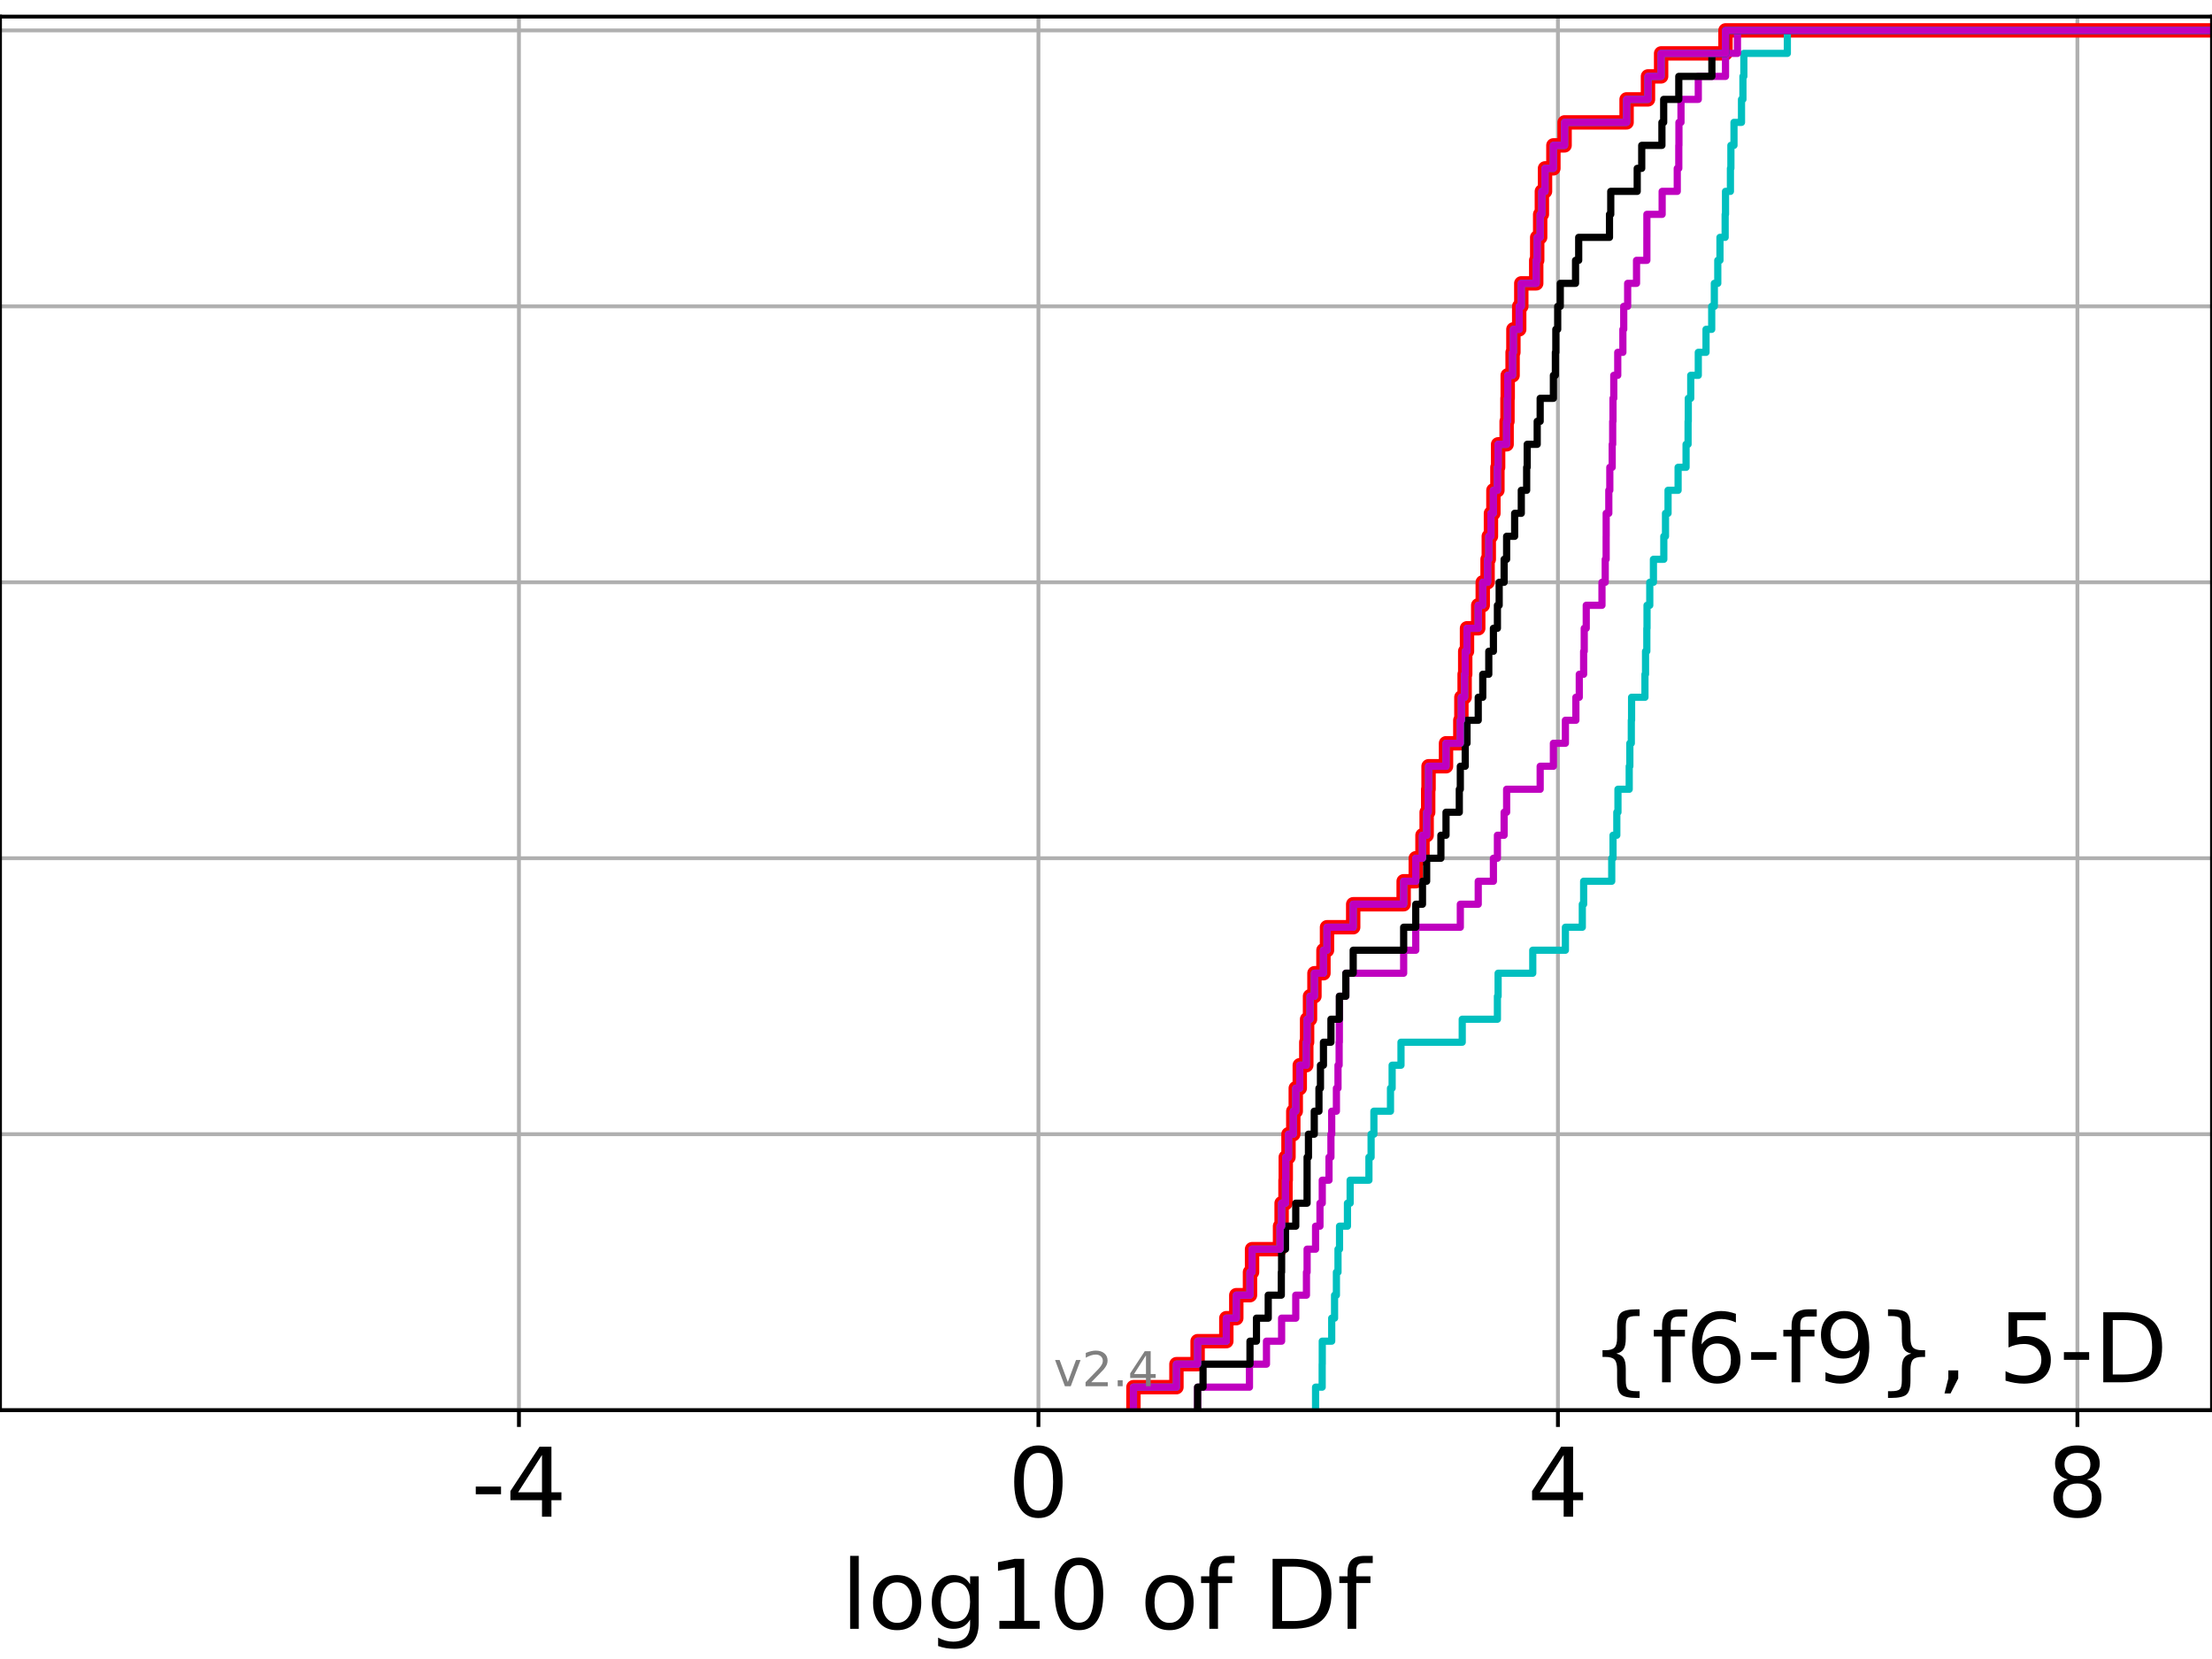 <?xml version="1.0" encoding="utf-8" standalone="no"?>
<!DOCTYPE svg PUBLIC "-//W3C//DTD SVG 1.1//EN"
  "http://www.w3.org/Graphics/SVG/1.1/DTD/svg11.dtd">
<!-- Created with matplotlib (https://matplotlib.org/) -->
<svg height="345.6pt" version="1.1" viewBox="0 0 460.8 345.6" width="460.8pt" xmlns="http://www.w3.org/2000/svg" xmlns:xlink="http://www.w3.org/1999/xlink">
 <defs>
  <style type="text/css">
*{stroke-linecap:butt;stroke-linejoin:round;}
  </style>
 </defs>
 <g id="figure_1">
  <g id="patch_1">
   <path d="M 0 345.6 
L 460.8 345.6 
L 460.8 0 
L 0 0 
z
" style="fill:#ffffff;"/>
  </g>
  <g id="axes_1">
   <g id="patch_2">
    <path d="M 0 293.76 
L 460.8 293.76 
L 460.8 3.456 
L 0 3.456 
z
" style="fill:#ffffff;"/>
   </g>
   <g id="matplotlib.axis_1">
    <g id="xtick_1">
     <g id="line2d_1">
      <path clip-path="url(#pdb1772f0e7)" d="M 108.103 293.76 
L 108.103 3.456 
" style="fill:none;stroke:#b0b0b0;stroke-linecap:square;stroke-width:0.8;"/>
     </g>
     <g id="line2d_2">
      <defs>
       <path d="M 0 0 
L 0 3.5 
" id="m892c83a0f8" style="stroke:#000000;stroke-width:0.8;"/>
      </defs>
      <g>
       <use style="stroke:#000000;stroke-width:0.8;" x="108.103" xlink:href="#m892c83a0f8" y="293.76"/>
      </g>
     </g>
     <g id="text_1">
      <!-- -4 -->
      <defs>
       <path d="M 4.891 31.391 
L 31.203 31.391 
L 31.203 23.391 
L 4.891 23.391 
z
" id="DejaVuSans-45"/>
       <path d="M 37.797 64.312 
L 12.891 25.391 
L 37.797 25.391 
z
M 35.203 72.906 
L 47.609 72.906 
L 47.609 25.391 
L 58.016 25.391 
L 58.016 17.188 
L 47.609 17.188 
L 47.609 0 
L 37.797 0 
L 37.797 17.188 
L 4.891 17.188 
L 4.891 26.703 
z
" id="DejaVuSans-52"/>
      </defs>
      <g transform="translate(98.133 315.957)scale(0.2 -0.2)">
       <use xlink:href="#DejaVuSans-45"/>
       <use x="36.084" xlink:href="#DejaVuSans-52"/>
      </g>
     </g>
    </g>
    <g id="xtick_2">
     <g id="line2d_3">
      <path clip-path="url(#pdb1772f0e7)" d="M 216.324 293.76 
L 216.324 3.456 
" style="fill:none;stroke:#b0b0b0;stroke-linecap:square;stroke-width:0.8;"/>
     </g>
     <g id="line2d_4">
      <g>
       <use style="stroke:#000000;stroke-width:0.8;" x="216.324" xlink:href="#m892c83a0f8" y="293.76"/>
      </g>
     </g>
     <g id="text_2">
      <!-- 0 -->
      <defs>
       <path d="M 31.781 66.406 
Q 24.172 66.406 20.328 58.906 
Q 16.5 51.422 16.5 36.375 
Q 16.5 21.391 20.328 13.891 
Q 24.172 6.391 31.781 6.391 
Q 39.453 6.391 43.281 13.891 
Q 47.125 21.391 47.125 36.375 
Q 47.125 51.422 43.281 58.906 
Q 39.453 66.406 31.781 66.406 
z
M 31.781 74.219 
Q 44.047 74.219 50.516 64.516 
Q 56.984 54.828 56.984 36.375 
Q 56.984 17.969 50.516 8.266 
Q 44.047 -1.422 31.781 -1.422 
Q 19.531 -1.422 13.062 8.266 
Q 6.594 17.969 6.594 36.375 
Q 6.594 54.828 13.062 64.516 
Q 19.531 74.219 31.781 74.219 
z
" id="DejaVuSans-48"/>
      </defs>
      <g transform="translate(209.961 315.957)scale(0.2 -0.2)">
       <use xlink:href="#DejaVuSans-48"/>
      </g>
     </g>
    </g>
    <g id="xtick_3">
     <g id="line2d_5">
      <path clip-path="url(#pdb1772f0e7)" d="M 324.544 293.76 
L 324.544 3.456 
" style="fill:none;stroke:#b0b0b0;stroke-linecap:square;stroke-width:0.8;"/>
     </g>
     <g id="line2d_6">
      <g>
       <use style="stroke:#000000;stroke-width:0.8;" x="324.544" xlink:href="#m892c83a0f8" y="293.76"/>
      </g>
     </g>
     <g id="text_3">
      <!-- 4 -->
      <g transform="translate(318.182 315.957)scale(0.2 -0.2)">
       <use xlink:href="#DejaVuSans-52"/>
      </g>
     </g>
    </g>
    <g id="xtick_4">
     <g id="line2d_7">
      <path clip-path="url(#pdb1772f0e7)" d="M 432.764 293.76 
L 432.764 3.456 
" style="fill:none;stroke:#b0b0b0;stroke-linecap:square;stroke-width:0.8;"/>
     </g>
     <g id="line2d_8">
      <g>
       <use style="stroke:#000000;stroke-width:0.8;" x="432.764" xlink:href="#m892c83a0f8" y="293.76"/>
      </g>
     </g>
     <g id="text_4">
      <!-- 8 -->
      <defs>
       <path d="M 31.781 34.625 
Q 24.75 34.625 20.719 30.859 
Q 16.703 27.094 16.703 20.516 
Q 16.703 13.922 20.719 10.156 
Q 24.75 6.391 31.781 6.391 
Q 38.812 6.391 42.859 10.172 
Q 46.922 13.969 46.922 20.516 
Q 46.922 27.094 42.891 30.859 
Q 38.875 34.625 31.781 34.625 
z
M 21.922 38.812 
Q 15.578 40.375 12.031 44.719 
Q 8.5 49.078 8.5 55.328 
Q 8.5 64.062 14.719 69.141 
Q 20.953 74.219 31.781 74.219 
Q 42.672 74.219 48.875 69.141 
Q 55.078 64.062 55.078 55.328 
Q 55.078 49.078 51.531 44.719 
Q 48 40.375 41.703 38.812 
Q 48.828 37.156 52.797 32.312 
Q 56.781 27.484 56.781 20.516 
Q 56.781 9.906 50.312 4.234 
Q 43.844 -1.422 31.781 -1.422 
Q 19.734 -1.422 13.25 4.234 
Q 6.781 9.906 6.781 20.516 
Q 6.781 27.484 10.781 32.312 
Q 14.797 37.156 21.922 38.812 
z
M 18.312 54.391 
Q 18.312 48.734 21.844 45.562 
Q 25.391 42.391 31.781 42.391 
Q 38.141 42.391 41.719 45.562 
Q 45.312 48.734 45.312 54.391 
Q 45.312 60.062 41.719 63.234 
Q 38.141 66.406 31.781 66.406 
Q 25.391 66.406 21.844 63.234 
Q 18.312 60.062 18.312 54.391 
z
" id="DejaVuSans-56"/>
      </defs>
      <g transform="translate(426.402 315.957)scale(0.2 -0.2)">
       <use xlink:href="#DejaVuSans-56"/>
      </g>
     </g>
    </g>
    <g id="text_5">
     <!-- log10 of Df -->
     <defs>
      <path d="M 9.422 75.984 
L 18.406 75.984 
L 18.406 0 
L 9.422 0 
z
" id="DejaVuSans-108"/>
      <path d="M 30.609 48.391 
Q 23.391 48.391 19.188 42.75 
Q 14.984 37.109 14.984 27.297 
Q 14.984 17.484 19.156 11.844 
Q 23.344 6.203 30.609 6.203 
Q 37.797 6.203 41.984 11.859 
Q 46.188 17.531 46.188 27.297 
Q 46.188 37.016 41.984 42.703 
Q 37.797 48.391 30.609 48.391 
z
M 30.609 56 
Q 42.328 56 49.016 48.375 
Q 55.719 40.766 55.719 27.297 
Q 55.719 13.875 49.016 6.219 
Q 42.328 -1.422 30.609 -1.422 
Q 18.844 -1.422 12.172 6.219 
Q 5.516 13.875 5.516 27.297 
Q 5.516 40.766 12.172 48.375 
Q 18.844 56 30.609 56 
z
" id="DejaVuSans-111"/>
      <path d="M 45.406 27.984 
Q 45.406 37.75 41.375 43.109 
Q 37.359 48.484 30.078 48.484 
Q 22.859 48.484 18.828 43.109 
Q 14.797 37.75 14.797 27.984 
Q 14.797 18.266 18.828 12.891 
Q 22.859 7.516 30.078 7.516 
Q 37.359 7.516 41.375 12.891 
Q 45.406 18.266 45.406 27.984 
z
M 54.391 6.781 
Q 54.391 -7.172 48.188 -13.984 
Q 42 -20.797 29.203 -20.797 
Q 24.469 -20.797 20.266 -20.094 
Q 16.062 -19.391 12.109 -17.922 
L 12.109 -9.188 
Q 16.062 -11.328 19.922 -12.344 
Q 23.781 -13.375 27.781 -13.375 
Q 36.625 -13.375 41.016 -8.766 
Q 45.406 -4.156 45.406 5.172 
L 45.406 9.625 
Q 42.625 4.781 38.281 2.391 
Q 33.938 0 27.875 0 
Q 17.828 0 11.672 7.656 
Q 5.516 15.328 5.516 27.984 
Q 5.516 40.672 11.672 48.328 
Q 17.828 56 27.875 56 
Q 33.938 56 38.281 53.609 
Q 42.625 51.219 45.406 46.391 
L 45.406 54.688 
L 54.391 54.688 
z
" id="DejaVuSans-103"/>
      <path d="M 12.406 8.297 
L 28.516 8.297 
L 28.516 63.922 
L 10.984 60.406 
L 10.984 69.391 
L 28.422 72.906 
L 38.281 72.906 
L 38.281 8.297 
L 54.391 8.297 
L 54.391 0 
L 12.406 0 
z
" id="DejaVuSans-49"/>
      <path id="DejaVuSans-32"/>
      <path d="M 37.109 75.984 
L 37.109 68.5 
L 28.516 68.5 
Q 23.688 68.5 21.797 66.547 
Q 19.922 64.594 19.922 59.516 
L 19.922 54.688 
L 34.719 54.688 
L 34.719 47.703 
L 19.922 47.703 
L 19.922 0 
L 10.891 0 
L 10.891 47.703 
L 2.297 47.703 
L 2.297 54.688 
L 10.891 54.688 
L 10.891 58.5 
Q 10.891 67.625 15.141 71.797 
Q 19.391 75.984 28.609 75.984 
z
" id="DejaVuSans-102"/>
      <path d="M 19.672 64.797 
L 19.672 8.109 
L 31.594 8.109 
Q 46.688 8.109 53.688 14.938 
Q 60.688 21.781 60.688 36.531 
Q 60.688 51.172 53.688 57.984 
Q 46.688 64.797 31.594 64.797 
z
M 9.812 72.906 
L 30.078 72.906 
Q 51.266 72.906 61.172 64.094 
Q 71.094 55.281 71.094 36.531 
Q 71.094 17.672 61.125 8.828 
Q 51.172 0 30.078 0 
L 9.812 0 
z
" id="DejaVuSans-68"/>
     </defs>
     <g transform="translate(175.214 339.313)scale(0.2 -0.2)">
      <use xlink:href="#DejaVuSans-108"/>
      <use x="27.783" xlink:href="#DejaVuSans-111"/>
      <use x="88.965" xlink:href="#DejaVuSans-103"/>
      <use x="152.441" xlink:href="#DejaVuSans-49"/>
      <use x="216.064" xlink:href="#DejaVuSans-48"/>
      <use x="279.688" xlink:href="#DejaVuSans-32"/>
      <use x="311.475" xlink:href="#DejaVuSans-111"/>
      <use x="372.656" xlink:href="#DejaVuSans-102"/>
      <use x="407.861" xlink:href="#DejaVuSans-32"/>
      <use x="439.648" xlink:href="#DejaVuSans-68"/>
      <use x="516.65" xlink:href="#DejaVuSans-102"/>
     </g>
    </g>
   </g>
   <g id="matplotlib.axis_2">
    <g id="ytick_1">
     <g id="line2d_9">
      <path clip-path="url(#pdb1772f0e7)" d="M 0 293.76 
L 460.8 293.76 
" style="fill:none;stroke:#b0b0b0;stroke-linecap:square;stroke-width:0.8;"/>
     </g>
     <g id="line2d_10">
      <defs>
       <path d="M 0 0 
L -3.5 0 
" id="m802acc3b23" style="stroke:#000000;stroke-width:0.8;"/>
      </defs>
      <g>
       <use style="stroke:#000000;stroke-width:0.8;" x="0" xlink:href="#m802acc3b23" y="293.76"/>
      </g>
     </g>
    </g>
    <g id="ytick_2">
     <g id="line2d_11">
      <path clip-path="url(#pdb1772f0e7)" d="M 0 236.274 
L 460.8 236.274 
" style="fill:none;stroke:#b0b0b0;stroke-linecap:square;stroke-width:0.8;"/>
     </g>
     <g id="line2d_12">
      <g>
       <use style="stroke:#000000;stroke-width:0.8;" x="0" xlink:href="#m802acc3b23" y="236.274"/>
      </g>
     </g>
    </g>
    <g id="ytick_3">
     <g id="line2d_13">
      <path clip-path="url(#pdb1772f0e7)" d="M 0 178.788 
L 460.8 178.788 
" style="fill:none;stroke:#b0b0b0;stroke-linecap:square;stroke-width:0.8;"/>
     </g>
     <g id="line2d_14">
      <g>
       <use style="stroke:#000000;stroke-width:0.8;" x="0" xlink:href="#m802acc3b23" y="178.788"/>
      </g>
     </g>
    </g>
    <g id="ytick_4">
     <g id="line2d_15">
      <path clip-path="url(#pdb1772f0e7)" d="M 0 121.302 
L 460.8 121.302 
" style="fill:none;stroke:#b0b0b0;stroke-linecap:square;stroke-width:0.8;"/>
     </g>
     <g id="line2d_16">
      <g>
       <use style="stroke:#000000;stroke-width:0.8;" x="0" xlink:href="#m802acc3b23" y="121.302"/>
      </g>
     </g>
    </g>
    <g id="ytick_5">
     <g id="line2d_17">
      <path clip-path="url(#pdb1772f0e7)" d="M 0 63.816 
L 460.8 63.816 
" style="fill:none;stroke:#b0b0b0;stroke-linecap:square;stroke-width:0.8;"/>
     </g>
     <g id="line2d_18">
      <g>
       <use style="stroke:#000000;stroke-width:0.8;" x="0" xlink:href="#m802acc3b23" y="63.816"/>
      </g>
     </g>
    </g>
    <g id="ytick_6">
     <g id="line2d_19">
      <path clip-path="url(#pdb1772f0e7)" d="M 0 6.33 
L 460.8 6.33 
" style="fill:none;stroke:#b0b0b0;stroke-linecap:square;stroke-width:0.8;"/>
     </g>
     <g id="line2d_20">
      <g>
       <use style="stroke:#000000;stroke-width:0.8;" x="0" xlink:href="#m802acc3b23" y="6.33"/>
      </g>
     </g>
    </g>
   </g>
   <g id="line2d_21">
    <path clip-path="url(#pdb1772f0e7)" d="M 236.116 293.76 
L 236.116 288.97 
L 245.072 288.97 
L 245.072 284.179 
L 249.484 284.179 
L 249.484 279.389 
L 255.466 279.389 
L 255.466 274.598 
L 257.541 274.598 
L 257.541 269.808 
L 260.394 269.808 
L 260.394 265.017 
L 260.825 265.017 
L 260.825 260.227 
L 266.654 260.227 
L 266.654 255.436 
L 266.983 255.436 
L 266.983 250.646 
L 267.793 250.646 
L 267.793 245.855 
L 267.847 245.855 
L 267.847 241.065 
L 268.417 241.065 
L 268.417 236.274 
L 269.416 236.274 
L 269.416 231.484 
L 269.931 231.484 
L 269.931 226.693 
L 270.765 226.693 
L 270.765 221.903 
L 272.125 221.903 
L 272.125 217.112 
L 272.294 217.112 
L 272.294 212.322 
L 272.9 212.322 
L 272.9 207.531 
L 273.824 207.531 
L 273.824 202.741 
L 275.699 202.741 
L 275.699 197.95 
L 276.44 197.95 
L 276.44 193.16 
L 281.895 193.16 
L 281.895 188.369 
L 292.407 188.369 
L 292.407 183.579 
L 294.93 183.579 
L 294.93 178.788 
L 296.33 178.788 
L 296.33 173.998 
L 297.197 173.998 
L 297.197 169.207 
L 297.52 169.207 
L 297.52 164.417 
L 297.595 164.417 
L 297.595 159.626 
L 301.232 159.626 
L 301.232 154.836 
L 304.213 154.836 
L 304.213 150.045 
L 304.435 150.045 
L 304.435 145.255 
L 305.108 145.255 
L 305.108 140.464 
L 305.232 140.464 
L 305.232 135.674 
L 305.603 135.674 
L 305.603 130.883 
L 307.944 130.883 
L 307.944 126.093 
L 308.883 126.093 
L 308.883 121.302 
L 309.89 121.302 
L 309.89 116.512 
L 310.141 116.512 
L 310.141 111.721 
L 310.592 111.721 
L 310.592 106.931 
L 311.104 106.931 
L 311.104 102.14 
L 311.939 102.14 
L 311.939 97.35 
L 312.087 97.35 
L 312.087 92.559 
L 313.858 92.559 
L 313.858 87.769 
L 314.033 87.769 
L 314.033 82.978 
L 314.085 82.978 
L 314.085 78.188 
L 315.102 78.188 
L 315.102 73.397 
L 315.269 73.397 
L 315.269 68.607 
L 316.478 68.607 
L 316.478 63.816 
L 316.914 63.816 
L 316.914 59.026 
L 320.023 59.026 
L 320.023 54.235 
L 320.228 54.235 
L 320.228 49.445 
L 320.846 49.445 
L 320.846 44.654 
L 321.199 44.654 
L 321.199 39.864 
L 321.857 39.864 
L 321.857 35.073 
L 323.601 35.073 
L 323.601 30.283 
L 325.933 30.283 
L 325.933 25.492 
L 338.848 25.492 
L 338.848 20.702 
L 343.305 20.702 
L 343.305 15.911 
L 346.042 15.911 
L 346.042 11.121 
L 359.456 11.121 
L 359.456 6.33 
L 359.456 6.33 
L 359.456 6.33 
L 460.8 6.33 
" style="fill:none;stroke:#ff0000;stroke-linecap:square;stroke-width:3;"/>
   </g>
   <g id="line2d_22">
    <path clip-path="url(#pdb1772f0e7)" d="M 274.056 293.76 
L 274.056 288.97 
L 275.433 288.97 
L 275.433 284.179 
L 275.452 284.179 
L 275.452 279.389 
L 277.419 279.389 
L 277.419 274.598 
L 278.014 274.598 
L 278.014 269.808 
L 278.398 269.808 
L 278.398 265.017 
L 278.731 265.017 
L 278.731 260.227 
L 279.05 260.227 
L 279.05 255.436 
L 280.699 255.436 
L 280.699 250.646 
L 281.259 250.646 
L 281.259 245.855 
L 285.174 245.855 
L 285.174 241.065 
L 285.625 241.065 
L 285.625 236.274 
L 286.208 236.274 
L 286.208 231.484 
L 289.664 231.484 
L 289.664 226.693 
L 290.007 226.693 
L 290.007 221.903 
L 291.853 221.903 
L 291.853 217.112 
L 304.61 217.112 
L 304.61 212.322 
L 311.939 212.322 
L 311.939 207.531 
L 312.085 207.531 
L 312.085 202.741 
L 319.303 202.741 
L 319.303 197.95 
L 326.102 197.95 
L 326.102 193.16 
L 329.625 193.16 
L 329.625 188.369 
L 329.902 188.369 
L 329.902 183.579 
L 335.753 183.579 
L 335.753 178.788 
L 336.022 178.788 
L 336.022 173.998 
L 336.81 173.998 
L 336.81 169.207 
L 337.05 169.207 
L 337.05 164.417 
L 339.394 164.417 
L 339.394 159.626 
L 339.527 159.626 
L 339.527 154.836 
L 339.832 154.836 
L 339.832 150.045 
L 339.889 150.045 
L 339.889 145.255 
L 342.674 145.255 
L 342.674 140.464 
L 342.793 140.464 
L 342.793 135.674 
L 343.064 135.674 
L 343.064 130.883 
L 343.105 130.883 
L 343.105 126.093 
L 343.678 126.093 
L 343.678 121.302 
L 344.437 121.302 
L 344.437 116.512 
L 346.601 116.512 
L 346.601 111.721 
L 346.954 111.721 
L 346.954 106.931 
L 347.486 106.931 
L 347.486 102.14 
L 349.579 102.14 
L 349.579 97.35 
L 351.238 97.35 
L 351.238 92.559 
L 351.656 92.559 
L 351.656 87.769 
L 351.702 87.769 
L 351.702 82.978 
L 352.211 82.978 
L 352.211 78.188 
L 353.785 78.188 
L 353.785 73.397 
L 355.396 73.397 
L 355.396 68.607 
L 356.58 68.607 
L 356.58 63.816 
L 357.128 63.816 
L 357.128 59.026 
L 357.845 59.026 
L 357.845 54.235 
L 358.3 54.235 
L 358.3 49.445 
L 359.381 49.445 
L 359.381 44.654 
L 359.456 44.654 
L 359.456 39.864 
L 360.479 39.864 
L 360.479 35.073 
L 360.576 35.073 
L 360.576 30.283 
L 361.222 30.283 
L 361.222 25.492 
L 362.787 25.492 
L 362.787 20.702 
L 363.083 20.702 
L 363.083 15.911 
L 363.275 15.911 
L 363.275 11.121 
L 372.337 11.121 
L 372.337 6.33 
L 372.337 6.33 
L 372.337 6.33 
L 460.8 6.33 
" style="fill:none;stroke:#00bfbf;stroke-linecap:square;stroke-width:1.5;"/>
   </g>
   <g id="line2d_23">
    <path clip-path="url(#pdb1772f0e7)" d="M 249.484 293.76 
L 249.484 288.97 
L 260.286 288.97 
L 260.286 284.179 
L 263.829 284.179 
L 263.829 279.389 
L 266.983 279.389 
L 266.983 274.598 
L 269.931 274.598 
L 269.931 269.808 
L 272.158 269.808 
L 272.158 265.017 
L 272.294 265.017 
L 272.294 260.227 
L 274.056 260.227 
L 274.056 255.436 
L 274.973 255.436 
L 274.973 250.646 
L 275.452 250.646 
L 275.452 245.855 
L 276.855 245.855 
L 276.855 241.065 
L 277.259 241.065 
L 277.259 236.274 
L 277.419 236.274 
L 277.419 231.484 
L 278.398 231.484 
L 278.398 226.693 
L 278.731 226.693 
L 278.731 221.903 
L 278.966 221.903 
L 278.966 217.112 
L 279.012 217.112 
L 279.012 212.322 
L 279.05 212.322 
L 279.05 207.531 
L 280.361 207.531 
L 280.361 202.741 
L 292.407 202.741 
L 292.407 197.95 
L 294.93 197.95 
L 294.93 193.16 
L 304.213 193.16 
L 304.213 188.369 
L 307.944 188.369 
L 307.944 183.579 
L 311.104 183.579 
L 311.104 178.788 
L 311.939 178.788 
L 311.939 173.998 
L 313.335 173.998 
L 313.335 169.207 
L 313.858 169.207 
L 313.858 164.417 
L 320.846 164.417 
L 320.846 159.626 
L 323.601 159.626 
L 323.601 154.836 
L 326.102 154.836 
L 326.102 150.045 
L 328.284 150.045 
L 328.284 145.255 
L 328.991 145.255 
L 328.991 140.464 
L 329.899 140.464 
L 329.899 135.674 
L 330.024 135.674 
L 330.024 130.883 
L 330.443 130.883 
L 330.443 126.093 
L 333.721 126.093 
L 333.721 121.302 
L 334.399 121.302 
L 334.399 116.512 
L 334.589 116.512 
L 334.589 111.721 
L 334.596 111.721 
L 334.596 106.931 
L 335.144 106.931 
L 335.144 102.14 
L 335.353 102.14 
L 335.353 97.35 
L 335.851 97.35 
L 335.851 92.559 
L 335.951 92.559 
L 335.951 87.769 
L 336.016 87.769 
L 336.016 82.978 
L 336.179 82.978 
L 336.179 78.188 
L 337.006 78.188 
L 337.006 73.397 
L 338.076 73.397 
L 338.076 68.607 
L 338.253 68.607 
L 338.253 63.816 
L 339.07 63.816 
L 339.07 59.026 
L 340.919 59.026 
L 340.919 54.235 
L 343.071 54.235 
L 343.071 49.445 
L 343.076 49.445 
L 343.076 44.654 
L 346.256 44.654 
L 346.256 39.864 
L 349.403 39.864 
L 349.403 35.073 
L 349.723 35.073 
L 349.723 30.283 
L 349.752 30.283 
L 349.752 25.492 
L 350.18 25.492 
L 350.18 20.702 
L 353.785 20.702 
L 353.785 15.911 
L 359.456 15.911 
L 359.456 11.121 
L 361.943 11.121 
L 361.943 6.33 
L 361.943 6.33 
L 361.943 6.33 
L 460.8 6.33 
" style="fill:none;stroke:#bf00bf;stroke-linecap:square;stroke-width:1.5;"/>
   </g>
   <g id="line2d_24">
    <path clip-path="url(#pdb1772f0e7)" d="M 249.484 293.76 
L 249.484 288.97 
L 250.613 288.97 
L 250.613 284.179 
L 260.394 284.179 
L 260.394 279.389 
L 261.745 279.389 
L 261.745 274.598 
L 264.196 274.598 
L 264.196 269.808 
L 266.923 269.808 
L 266.923 265.017 
L 266.983 265.017 
L 266.983 260.227 
L 267.793 260.227 
L 267.793 255.436 
L 269.931 255.436 
L 269.931 250.646 
L 272.288 250.646 
L 272.288 245.855 
L 272.294 245.855 
L 272.294 241.065 
L 272.576 241.065 
L 272.576 236.274 
L 273.786 236.274 
L 273.786 231.484 
L 274.763 231.484 
L 274.763 226.693 
L 275.076 226.693 
L 275.076 221.903 
L 275.699 221.903 
L 275.699 217.112 
L 277.259 217.112 
L 277.259 212.322 
L 279.012 212.322 
L 279.012 207.531 
L 280.361 207.531 
L 280.361 202.741 
L 281.895 202.741 
L 281.895 197.95 
L 292.407 197.95 
L 292.407 193.16 
L 294.93 193.16 
L 294.93 188.369 
L 296.33 188.369 
L 296.33 183.579 
L 297.197 183.579 
L 297.197 178.788 
L 300.165 178.788 
L 300.165 173.998 
L 301.232 173.998 
L 301.232 169.207 
L 303.999 169.207 
L 303.999 164.417 
L 304.213 164.417 
L 304.213 159.626 
L 305.232 159.626 
L 305.232 154.836 
L 305.603 154.836 
L 305.603 150.045 
L 307.944 150.045 
L 307.944 145.255 
L 308.883 145.255 
L 308.883 140.464 
L 310.141 140.464 
L 310.141 135.674 
L 311.104 135.674 
L 311.104 130.883 
L 311.939 130.883 
L 311.939 126.093 
L 312.305 126.093 
L 312.305 121.302 
L 313.335 121.302 
L 313.335 116.512 
L 313.858 116.512 
L 313.858 111.721 
L 315.529 111.721 
L 315.529 106.931 
L 316.914 106.931 
L 316.914 102.14 
L 318.031 102.14 
L 318.031 97.35 
L 318.146 97.35 
L 318.146 92.559 
L 320.228 92.559 
L 320.228 87.769 
L 320.846 87.769 
L 320.846 82.978 
L 323.601 82.978 
L 323.601 78.188 
L 324.013 78.188 
L 324.013 73.397 
L 324.107 73.397 
L 324.107 68.607 
L 324.497 68.607 
L 324.497 63.816 
L 325.034 63.816 
L 325.034 59.026 
L 328.214 59.026 
L 328.214 54.235 
L 328.871 54.235 
L 328.871 49.445 
L 335.286 49.445 
L 335.286 44.654 
L 335.55 44.654 
L 335.55 39.864 
L 341.062 39.864 
L 341.062 35.073 
L 342.001 35.073 
L 342.001 30.283 
L 346.209 30.283 
L 346.209 25.492 
L 346.575 25.492 
L 346.575 20.702 
L 349.723 20.702 
L 349.723 15.911 
L 356.616 15.911 
L 356.616 11.121 
L 359.456 11.121 
L 359.456 6.33 
L 359.456 6.33 
L 359.456 6.33 
L 460.8 6.33 
" style="fill:none;stroke:#000000;stroke-linecap:square;stroke-width:1.5;"/>
   </g>
   <g id="line2d_25">
    <path clip-path="url(#pdb1772f0e7)" d="M 236.116 293.76 
L 236.116 288.97 
L 245.072 288.97 
L 245.072 284.179 
L 249.484 284.179 
L 249.484 279.389 
L 255.466 279.389 
L 255.466 274.598 
L 257.541 274.598 
L 257.541 269.808 
L 260.394 269.808 
L 260.394 265.017 
L 260.825 265.017 
L 260.825 260.227 
L 266.654 260.227 
L 266.654 255.436 
L 266.983 255.436 
L 266.983 250.646 
L 267.793 250.646 
L 267.793 245.855 
L 267.847 245.855 
L 267.847 241.065 
L 268.417 241.065 
L 268.417 236.274 
L 269.416 236.274 
L 269.416 231.484 
L 269.931 231.484 
L 269.931 226.693 
L 270.765 226.693 
L 270.765 221.903 
L 272.125 221.903 
L 272.125 217.112 
L 272.294 217.112 
L 272.294 212.322 
L 272.9 212.322 
L 272.9 207.531 
L 273.824 207.531 
L 273.824 202.741 
L 275.699 202.741 
L 275.699 197.95 
L 276.44 197.95 
L 276.44 193.16 
L 281.895 193.16 
L 281.895 188.369 
L 292.407 188.369 
L 292.407 183.579 
L 294.93 183.579 
L 294.93 178.788 
L 296.33 178.788 
L 296.33 173.998 
L 297.197 173.998 
L 297.197 169.207 
L 297.52 169.207 
L 297.52 164.417 
L 297.595 164.417 
L 297.595 159.626 
L 301.232 159.626 
L 301.232 154.836 
L 304.213 154.836 
L 304.213 150.045 
L 304.435 150.045 
L 304.435 145.255 
L 305.108 145.255 
L 305.108 140.464 
L 305.232 140.464 
L 305.232 135.674 
L 305.603 135.674 
L 305.603 130.883 
L 307.944 130.883 
L 307.944 126.093 
L 308.883 126.093 
L 308.883 121.302 
L 309.89 121.302 
L 309.89 116.512 
L 310.141 116.512 
L 310.141 111.721 
L 310.592 111.721 
L 310.592 106.931 
L 311.104 106.931 
L 311.104 102.14 
L 311.939 102.14 
L 311.939 97.35 
L 312.087 97.35 
L 312.087 92.559 
L 313.858 92.559 
L 313.858 87.769 
L 314.033 87.769 
L 314.033 82.978 
L 314.085 82.978 
L 314.085 78.188 
L 315.102 78.188 
L 315.102 73.397 
L 315.269 73.397 
L 315.269 68.607 
L 316.478 68.607 
L 316.478 63.816 
L 316.914 63.816 
L 316.914 59.026 
L 320.023 59.026 
L 320.023 54.235 
L 320.228 54.235 
L 320.228 49.445 
L 320.846 49.445 
L 320.846 44.654 
L 321.199 44.654 
L 321.199 39.864 
L 321.857 39.864 
L 321.857 35.073 
L 323.601 35.073 
L 323.601 30.283 
L 325.933 30.283 
L 325.933 25.492 
L 338.848 25.492 
L 338.848 20.702 
L 343.305 20.702 
L 343.305 15.911 
L 346.042 15.911 
L 346.042 11.121 
L 359.456 11.121 
L 359.456 6.33 
L 359.456 6.33 
L 359.456 6.33 
L 460.8 6.33 
" style="fill:none;stroke:#00bfbf;stroke-linecap:square;stroke-width:1.5;"/>
   </g>
   <g id="line2d_26">
    <path clip-path="url(#pdb1772f0e7)" d="M 236.116 293.76 
L 236.116 288.97 
L 245.072 288.97 
L 245.072 284.179 
L 249.484 284.179 
L 249.484 279.389 
L 255.466 279.389 
L 255.466 274.598 
L 257.541 274.598 
L 257.541 269.808 
L 260.394 269.808 
L 260.394 265.017 
L 260.825 265.017 
L 260.825 260.227 
L 266.654 260.227 
L 266.654 255.436 
L 266.983 255.436 
L 266.983 250.646 
L 267.793 250.646 
L 267.793 245.855 
L 267.847 245.855 
L 267.847 241.065 
L 268.417 241.065 
L 268.417 236.274 
L 269.416 236.274 
L 269.416 231.484 
L 269.931 231.484 
L 269.931 226.693 
L 270.765 226.693 
L 270.765 221.903 
L 272.125 221.903 
L 272.125 217.112 
L 272.294 217.112 
L 272.294 212.322 
L 272.9 212.322 
L 272.9 207.531 
L 273.824 207.531 
L 273.824 202.741 
L 275.699 202.741 
L 275.699 197.95 
L 276.44 197.95 
L 276.44 193.16 
L 281.895 193.16 
L 281.895 188.369 
L 292.407 188.369 
L 292.407 183.579 
L 294.93 183.579 
L 294.93 178.788 
L 296.33 178.788 
L 296.33 173.998 
L 297.197 173.998 
L 297.197 169.207 
L 297.52 169.207 
L 297.52 164.417 
L 297.595 164.417 
L 297.595 159.626 
L 301.232 159.626 
L 301.232 154.836 
L 304.213 154.836 
L 304.213 150.045 
L 304.435 150.045 
L 304.435 145.255 
L 305.108 145.255 
L 305.108 140.464 
L 305.232 140.464 
L 305.232 135.674 
L 305.603 135.674 
L 305.603 130.883 
L 307.944 130.883 
L 307.944 126.093 
L 308.883 126.093 
L 308.883 121.302 
L 309.89 121.302 
L 309.89 116.512 
L 310.141 116.512 
L 310.141 111.721 
L 310.592 111.721 
L 310.592 106.931 
L 311.104 106.931 
L 311.104 102.14 
L 311.939 102.14 
L 311.939 97.35 
L 312.087 97.35 
L 312.087 92.559 
L 313.858 92.559 
L 313.858 87.769 
L 314.033 87.769 
L 314.033 82.978 
L 314.085 82.978 
L 314.085 78.188 
L 315.102 78.188 
L 315.102 73.397 
L 315.269 73.397 
L 315.269 68.607 
L 316.478 68.607 
L 316.478 63.816 
L 316.914 63.816 
L 316.914 59.026 
L 320.023 59.026 
L 320.023 54.235 
L 320.228 54.235 
L 320.228 49.445 
L 320.846 49.445 
L 320.846 44.654 
L 321.199 44.654 
L 321.199 39.864 
L 321.857 39.864 
L 321.857 35.073 
L 323.601 35.073 
L 323.601 30.283 
L 325.933 30.283 
L 325.933 25.492 
L 338.848 25.492 
L 338.848 20.702 
L 343.305 20.702 
L 343.305 15.911 
L 346.042 15.911 
L 346.042 11.121 
L 359.456 11.121 
L 359.456 6.33 
L 359.456 6.33 
L 359.456 6.33 
L 460.8 6.33 
" style="fill:none;stroke:#bf00bf;stroke-linecap:square;stroke-width:1.5;"/>
   </g>
   <g id="patch_3">
    <path d="M 0 293.76 
L 0 3.456 
" style="fill:none;stroke:#000000;stroke-linecap:square;stroke-linejoin:miter;stroke-width:0.8;"/>
   </g>
   <g id="patch_4">
    <path d="M 460.8 293.76 
L 460.8 3.456 
" style="fill:none;stroke:#000000;stroke-linecap:square;stroke-linejoin:miter;stroke-width:0.8;"/>
   </g>
   <g id="patch_5">
    <path d="M 0 293.76 
L 460.8 293.76 
" style="fill:none;stroke:#000000;stroke-linecap:square;stroke-linejoin:miter;stroke-width:0.8;"/>
   </g>
   <g id="patch_6">
    <path d="M 0 3.456 
L 460.8 3.456 
" style="fill:none;stroke:#000000;stroke-linecap:square;stroke-linejoin:miter;stroke-width:0.8;"/>
   </g>
   <g id="text_6">
    <!-- {f6-f9}, 5-D -->
    <defs>
     <path d="M 51.125 -9.281 
L 51.125 -16.312 
L 48.094 -16.312 
Q 35.938 -16.312 31.812 -12.688 
Q 27.688 -9.078 27.688 1.703 
L 27.688 13.375 
Q 27.688 20.75 25.047 23.578 
Q 22.406 26.422 15.484 26.422 
L 12.5 26.422 
L 12.5 33.406 
L 15.484 33.406 
Q 22.469 33.406 25.078 36.203 
Q 27.688 39.016 27.688 46.297 
L 27.688 58.016 
Q 27.688 68.797 31.812 72.391 
Q 35.938 75.984 48.094 75.984 
L 51.125 75.984 
L 51.125 69 
L 47.797 69 
Q 40.922 69 38.812 66.844 
Q 36.719 64.703 36.719 57.812 
L 36.719 45.703 
Q 36.719 38.031 34.5 34.562 
Q 32.281 31.109 26.906 29.891 
Q 32.328 28.562 34.516 25.094 
Q 36.719 21.625 36.719 14.016 
L 36.719 1.906 
Q 36.719 -4.984 38.812 -7.125 
Q 40.922 -9.281 47.797 -9.281 
z
" id="DejaVuSans-123"/>
     <path d="M 33.016 40.375 
Q 26.375 40.375 22.484 35.828 
Q 18.609 31.297 18.609 23.391 
Q 18.609 15.531 22.484 10.953 
Q 26.375 6.391 33.016 6.391 
Q 39.656 6.391 43.531 10.953 
Q 47.406 15.531 47.406 23.391 
Q 47.406 31.297 43.531 35.828 
Q 39.656 40.375 33.016 40.375 
z
M 52.594 71.297 
L 52.594 62.312 
Q 48.875 64.062 45.094 64.984 
Q 41.312 65.922 37.594 65.922 
Q 27.828 65.922 22.672 59.328 
Q 17.531 52.734 16.797 39.406 
Q 19.672 43.656 24.016 45.922 
Q 28.375 48.188 33.594 48.188 
Q 44.578 48.188 50.953 41.516 
Q 57.328 34.859 57.328 23.391 
Q 57.328 12.156 50.688 5.359 
Q 44.047 -1.422 33.016 -1.422 
Q 20.359 -1.422 13.672 8.266 
Q 6.984 17.969 6.984 36.375 
Q 6.984 53.656 15.188 63.938 
Q 23.391 74.219 37.203 74.219 
Q 40.922 74.219 44.703 73.484 
Q 48.484 72.75 52.594 71.297 
z
" id="DejaVuSans-54"/>
     <path d="M 10.984 1.516 
L 10.984 10.5 
Q 14.703 8.734 18.5 7.812 
Q 22.312 6.891 25.984 6.891 
Q 35.75 6.891 40.891 13.453 
Q 46.047 20.016 46.781 33.406 
Q 43.953 29.203 39.594 26.953 
Q 35.25 24.703 29.984 24.703 
Q 19.047 24.703 12.672 31.312 
Q 6.297 37.938 6.297 49.422 
Q 6.297 60.641 12.938 67.422 
Q 19.578 74.219 30.609 74.219 
Q 43.266 74.219 49.922 64.516 
Q 56.594 54.828 56.594 36.375 
Q 56.594 19.141 48.406 8.859 
Q 40.234 -1.422 26.422 -1.422 
Q 22.703 -1.422 18.891 -0.688 
Q 15.094 0.047 10.984 1.516 
z
M 30.609 32.422 
Q 37.25 32.422 41.125 36.953 
Q 45.016 41.5 45.016 49.422 
Q 45.016 57.281 41.125 61.844 
Q 37.25 66.406 30.609 66.406 
Q 23.969 66.406 20.094 61.844 
Q 16.219 57.281 16.219 49.422 
Q 16.219 41.5 20.094 36.953 
Q 23.969 32.422 30.609 32.422 
z
" id="DejaVuSans-57"/>
     <path d="M 12.5 -9.281 
L 15.922 -9.281 
Q 22.75 -9.281 24.828 -7.172 
Q 26.906 -5.078 26.906 1.906 
L 26.906 14.016 
Q 26.906 21.625 29.094 25.094 
Q 31.297 28.562 36.719 29.891 
Q 31.297 31.109 29.094 34.562 
Q 26.906 38.031 26.906 45.703 
L 26.906 57.812 
Q 26.906 64.75 24.828 66.875 
Q 22.75 69 15.922 69 
L 12.5 69 
L 12.5 75.984 
L 15.578 75.984 
Q 27.734 75.984 31.812 72.391 
Q 35.891 68.797 35.891 58.016 
L 35.891 46.297 
Q 35.891 39.016 38.516 36.203 
Q 41.156 33.406 48.094 33.406 
L 51.125 33.406 
L 51.125 26.422 
L 48.094 26.422 
Q 41.156 26.422 38.516 23.578 
Q 35.891 20.75 35.891 13.375 
L 35.891 1.703 
Q 35.891 -9.078 31.812 -12.688 
Q 27.734 -16.312 15.578 -16.312 
L 12.5 -16.312 
z
" id="DejaVuSans-125"/>
     <path d="M 11.719 12.406 
L 22.016 12.406 
L 22.016 4 
L 14.016 -11.625 
L 7.719 -11.625 
L 11.719 4 
z
" id="DejaVuSans-44"/>
     <path d="M 10.797 72.906 
L 49.516 72.906 
L 49.516 64.594 
L 19.828 64.594 
L 19.828 46.734 
Q 21.969 47.469 24.109 47.828 
Q 26.266 48.188 28.422 48.188 
Q 40.625 48.188 47.75 41.5 
Q 54.891 34.812 54.891 23.391 
Q 54.891 11.625 47.562 5.094 
Q 40.234 -1.422 26.906 -1.422 
Q 22.312 -1.422 17.547 -0.641 
Q 12.797 0.141 7.719 1.703 
L 7.719 11.625 
Q 12.109 9.234 16.797 8.062 
Q 21.484 6.891 26.703 6.891 
Q 35.156 6.891 40.078 11.328 
Q 45.016 15.766 45.016 23.391 
Q 45.016 31 40.078 35.438 
Q 35.156 39.891 26.703 39.891 
Q 22.75 39.891 18.812 39.016 
Q 14.891 38.141 10.797 36.281 
z
" id="DejaVuSans-53"/>
    </defs>
    <g transform="translate(331.334 287.954)scale(0.2 -0.2)">
     <use xlink:href="#DejaVuSans-123"/>
     <use x="63.623" xlink:href="#DejaVuSans-102"/>
     <use x="98.828" xlink:href="#DejaVuSans-54"/>
     <use x="162.451" xlink:href="#DejaVuSans-45"/>
     <use x="198.535" xlink:href="#DejaVuSans-102"/>
     <use x="233.74" xlink:href="#DejaVuSans-57"/>
     <use x="297.363" xlink:href="#DejaVuSans-125"/>
     <use x="360.986" xlink:href="#DejaVuSans-44"/>
     <use x="392.773" xlink:href="#DejaVuSans-32"/>
     <use x="424.561" xlink:href="#DejaVuSans-53"/>
     <use x="488.184" xlink:href="#DejaVuSans-45"/>
     <use x="524.268" xlink:href="#DejaVuSans-68"/>
    </g>
   </g>
   <g id="text_7">
    <!-- v2.4 -->
    <defs>
     <path d="M 2.984 54.688 
L 12.5 54.688 
L 29.594 8.797 
L 46.688 54.688 
L 56.203 54.688 
L 35.688 0 
L 23.484 0 
z
" id="DejaVuSans-118"/>
     <path d="M 19.188 8.297 
L 53.609 8.297 
L 53.609 0 
L 7.328 0 
L 7.328 8.297 
Q 12.938 14.109 22.625 23.891 
Q 32.328 33.688 34.812 36.531 
Q 39.547 41.844 41.422 45.531 
Q 43.312 49.219 43.312 52.781 
Q 43.312 58.594 39.234 62.25 
Q 35.156 65.922 28.609 65.922 
Q 23.969 65.922 18.812 64.312 
Q 13.672 62.703 7.812 59.422 
L 7.812 69.391 
Q 13.766 71.781 18.938 73 
Q 24.125 74.219 28.422 74.219 
Q 39.75 74.219 46.484 68.547 
Q 53.219 62.891 53.219 53.422 
Q 53.219 48.922 51.531 44.891 
Q 49.859 40.875 45.406 35.406 
Q 44.188 33.984 37.641 27.219 
Q 31.109 20.453 19.188 8.297 
z
" id="DejaVuSans-50"/>
     <path d="M 10.688 12.406 
L 21 12.406 
L 21 0 
L 10.688 0 
z
" id="DejaVuSans-46"/>
    </defs>
    <g style="fill:#808080;" transform="translate(219.489 288.777)scale(0.1 -0.1)">
     <use xlink:href="#DejaVuSans-118"/>
     <use x="59.18" xlink:href="#DejaVuSans-50"/>
     <use x="122.803" xlink:href="#DejaVuSans-46"/>
     <use x="154.59" xlink:href="#DejaVuSans-52"/>
    </g>
   </g>
  </g>
 </g>
 <defs>
  <clipPath id="pdb1772f0e7">
   <rect height="290.304" width="460.8" x="0" y="3.456"/>
  </clipPath>
 </defs>
</svg>
